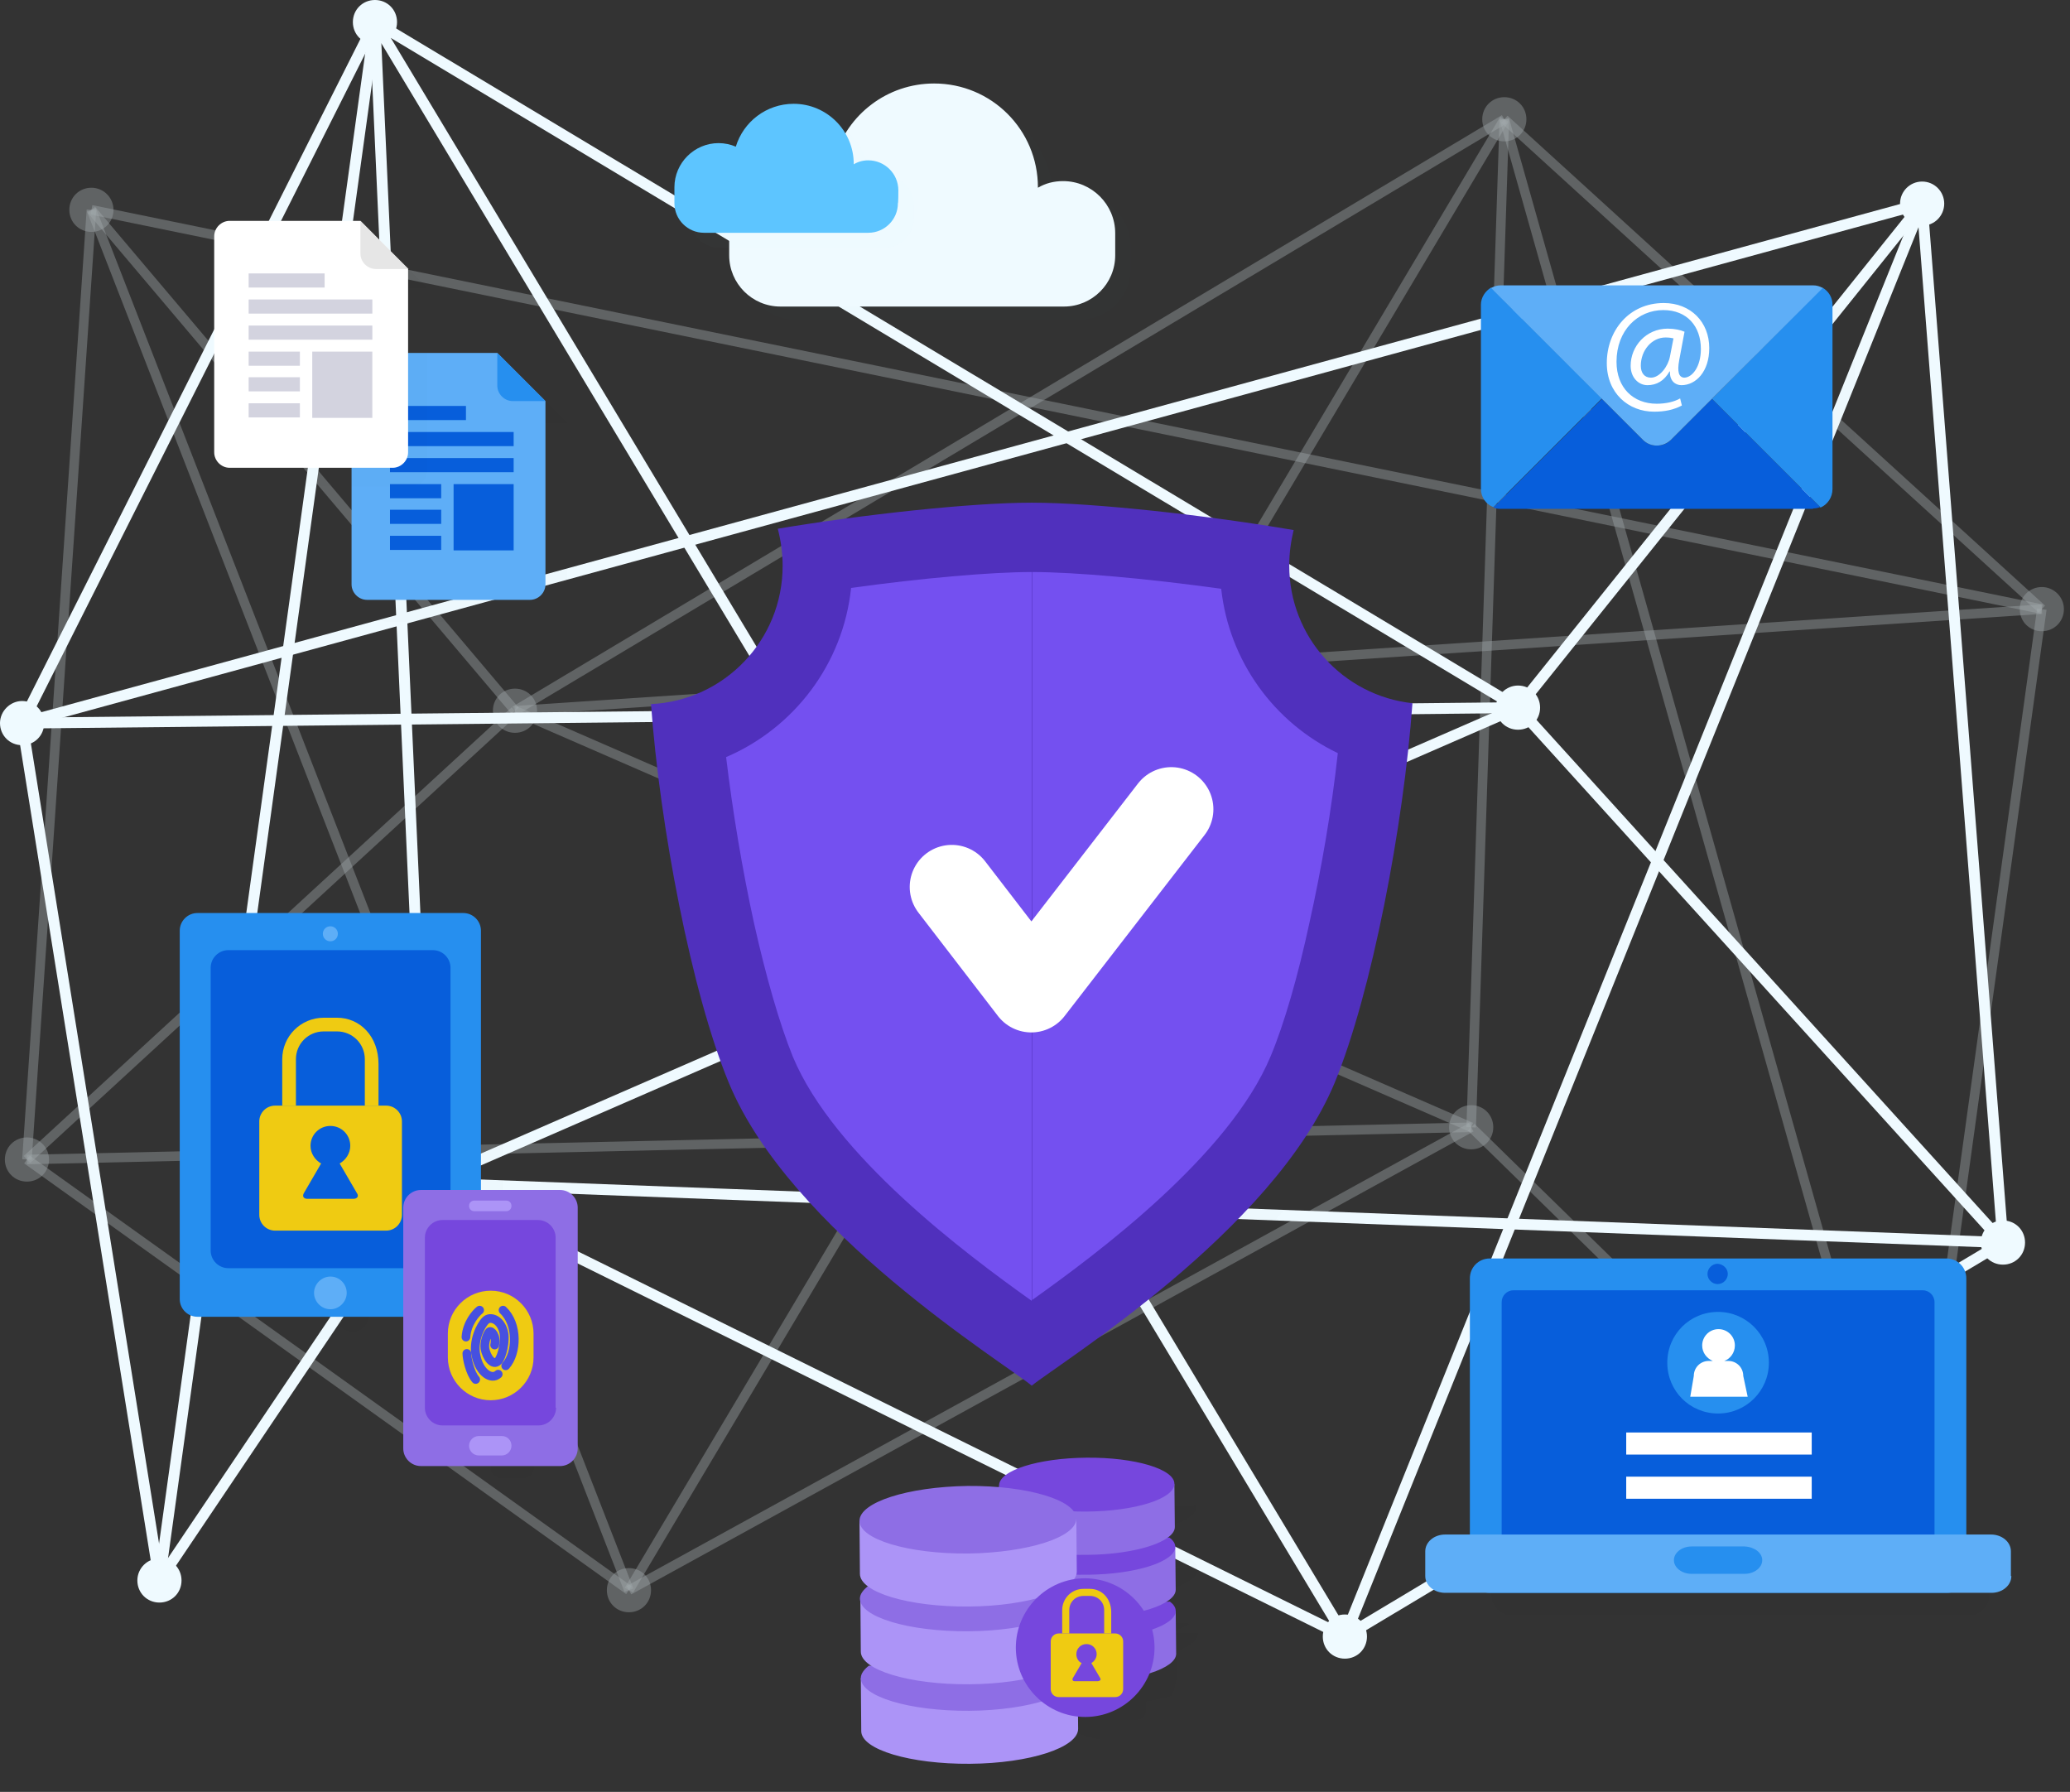 <svg width="238" height="206" viewBox="0 0 238 206" fill="none" xmlns="http://www.w3.org/2000/svg">
<rect x="0" y="0" width="238" height="206" fill="#333333" stroke="none"/>
<g opacity="0.6">
<path opacity="0.4" d="M13.05 24.121C13.05 25.543 11.933 26.66 10.511 26.66C9.089 26.66 7.972 25.543 7.972 24.121C7.972 22.699 9.089 21.582 10.511 21.582C11.933 21.582 13.05 22.75 13.05 24.121Z" fill="#EFFAFF"/>
<path opacity="0.4" d="M5.637 133.301C5.637 134.722 4.52 135.84 3.098 135.84C1.676 135.84 0.559 134.722 0.559 133.301C0.559 131.879 1.676 130.761 3.098 130.761C4.469 130.761 5.637 131.879 5.637 133.301Z" fill="#EFFAFF"/>
<path opacity="0.4" d="M61.749 81.707C61.749 83.129 60.632 84.246 59.21 84.246C57.788 84.246 56.671 83.129 56.671 81.707C56.671 80.285 57.788 79.168 59.21 79.168C60.632 79.168 61.749 80.285 61.749 81.707Z" fill="#EFFAFF"/>
<path opacity="0.4" d="M171.691 129.593C171.691 131.015 170.574 132.132 169.152 132.132C167.73 132.132 166.613 131.015 166.613 129.593C166.613 128.172 167.73 127.054 169.152 127.054C170.574 127.054 171.691 128.172 171.691 129.593Z" fill="#EFFAFF"/>
<path opacity="0.4" d="M237.3 70.028C237.3 71.449 236.183 72.567 234.761 72.567C233.339 72.567 232.222 71.449 232.222 70.028C232.222 68.606 233.339 67.488 234.761 67.488C236.132 67.488 237.3 68.606 237.3 70.028Z" fill="#EFFAFF"/>
<path opacity="0.4" d="M175.5 13.711C175.5 15.133 174.383 16.25 172.961 16.25C171.539 16.25 170.422 15.133 170.422 13.711C170.422 12.289 171.539 11.172 172.961 11.172C174.383 11.172 175.5 12.289 175.5 13.711Z" fill="#EFFAFF"/>
<path opacity="0.4" d="M222.219 179.003C222.219 180.425 221.102 181.542 219.68 181.542C218.258 181.542 217.141 180.425 217.141 179.003C217.141 177.582 218.258 176.464 219.68 176.464C221.051 176.464 222.219 177.582 222.219 179.003Z" fill="#EFFAFF"/>
<path opacity="0.4" d="M74.852 182.812C74.852 184.234 73.735 185.351 72.313 185.351C70.891 185.351 69.774 184.234 69.774 182.812C69.774 181.39 70.891 180.273 72.313 180.273C73.735 180.273 74.852 181.39 74.852 182.812Z" fill="#EFFAFF"/>
<path opacity="0.4" d="M10.512 24.122L59.211 81.708" stroke="#EFFAFF" stroke-width="1.097" stroke-miterlimit="10"/>
<path opacity="0.4" d="M59.213 81.707L3.1 133.301" stroke="#EFFAFF" stroke-width="1.097" stroke-miterlimit="10"/>
<path opacity="0.4" d="M3.1 133.301L72.314 182.812" stroke="#EFFAFF" stroke-width="1.097" stroke-miterlimit="10"/>
<path opacity="0.4" d="M72.313 182.812L169.152 129.593" stroke="#EFFAFF" stroke-width="1.097" stroke-miterlimit="10"/>
<path opacity="0.4" d="M169.152 129.593L219.679 179.003" stroke="#EFFAFF" stroke-width="1.097" stroke-miterlimit="10"/>
<path opacity="0.4" d="M219.68 179.004L234.762 70.028" stroke="#EFFAFF" stroke-width="1.097" stroke-miterlimit="10"/>
<path opacity="0.4" d="M219.68 179.003L172.961 13.711" stroke="#EFFAFF" stroke-width="1.097" stroke-miterlimit="10"/>
<path opacity="0.4" d="M172.961 13.711L234.762 70.027" stroke="#EFFAFF" stroke-width="1.097" stroke-miterlimit="10"/>
<path opacity="0.4" d="M172.961 13.711L169.152 129.593" stroke="#EFFAFF" stroke-width="1.097" stroke-miterlimit="10"/>
<path opacity="0.4" d="M172.96 13.711L59.21 81.707" stroke="#EFFAFF" stroke-width="1.097" stroke-miterlimit="10"/>
<path opacity="0.4" d="M10.514 24.122L3.1 133.301" stroke="#EFFAFF" stroke-width="1.097" stroke-miterlimit="10"/>
<path opacity="0.4" d="M10.512 24.122L234.762 70.028" stroke="#EFFAFF" stroke-width="1.097" stroke-miterlimit="10"/>
<path opacity="0.4" d="M72.313 182.813L10.512 24.122" stroke="#EFFAFF" stroke-width="1.097" stroke-miterlimit="10"/>
<path opacity="0.4" d="M72.313 182.812L172.961 13.711" stroke="#EFFAFF" stroke-width="1.097" stroke-miterlimit="10"/>
<path opacity="0.4" d="M169.152 129.594L59.21 81.707" stroke="#EFFAFF" stroke-width="1.097" stroke-miterlimit="10"/>
<path opacity="0.4" d="M59.21 81.707L234.761 70.028" stroke="#EFFAFF" stroke-width="1.097" stroke-miterlimit="10"/>
<path opacity="0.4" d="M3.1 133.3L169.154 129.593" stroke="#EFFAFF" stroke-width="1.097" stroke-miterlimit="10"/>
</g>
<path d="M221 25.949C222.402 25.949 223.539 24.812 223.539 23.41C223.539 22.008 222.402 20.871 221 20.871C219.597 20.871 218.46 22.008 218.46 23.41C218.46 24.812 219.597 25.949 221 25.949Z" fill="#EFFAFF"/>
<path d="M227.753 142.847C227.753 144.269 228.87 145.386 230.292 145.386C231.714 145.386 232.831 144.269 232.831 142.847C232.831 141.425 231.714 140.308 230.292 140.308C228.87 140.308 227.753 141.425 227.753 142.847Z" fill="#EFFAFF"/>
<path d="M171.996 81.351C171.996 82.773 173.113 83.89 174.535 83.89C175.957 83.89 177.074 82.773 177.074 81.351C177.074 79.929 175.957 78.812 174.535 78.812C173.164 78.812 171.996 79.929 171.996 81.351Z" fill="#EFFAFF"/>
<path d="M44.893 135.992C44.893 138.328 46.772 140.207 49.108 140.207C51.444 140.207 53.323 138.328 53.323 135.992C53.323 133.656 51.444 131.777 49.108 131.777C46.772 131.777 44.893 133.656 44.893 135.992Z" fill="#EFFAFF"/>
<path d="M0 83.129C0 84.551 1.117 85.668 2.539 85.668C3.961 85.668 5.078 84.551 5.078 83.129C5.078 81.707 3.961 80.59 2.539 80.59C1.168 80.59 0 81.758 0 83.129Z" fill="#EFFAFF"/>
<path d="M40.572 2.539C40.572 3.961 41.689 5.078 43.111 5.078C44.533 5.078 45.65 3.961 45.65 2.539C45.65 1.117 44.533 0 43.111 0C41.689 0 40.572 1.117 40.572 2.539Z" fill="#EFFAFF"/>
<path d="M15.793 181.695C15.793 183.117 16.91 184.234 18.332 184.234C19.754 184.234 20.871 183.117 20.871 181.695C20.871 180.273 19.754 179.156 18.332 179.156C16.961 179.156 15.793 180.273 15.793 181.695Z" fill="#EFFAFF"/>
<path d="M152.09 188.144C152.09 189.566 153.207 190.683 154.629 190.683C156.051 190.683 157.168 189.566 157.168 188.144C157.168 186.722 156.051 185.605 154.629 185.605C153.207 185.605 152.09 186.722 152.09 188.144Z" fill="#EFFAFF"/>
<path d="M220.999 23.41L174.535 81.351" stroke="#EFFAFF" stroke-width="1.252" stroke-miterlimit="10"/>
<path d="M174.535 81.351L230.292 142.847" stroke="#EFFAFF" stroke-width="1.252" stroke-miterlimit="10"/>
<path d="M230.293 142.847L154.629 188.144" stroke="#EFFAFF" stroke-width="1.252" stroke-miterlimit="10"/>
<path d="M154.629 188.144L49.105 135.992" stroke="#EFFAFF" stroke-width="1.252" stroke-miterlimit="10"/>
<path d="M49.107 135.992L18.334 181.695" stroke="#EFFAFF" stroke-width="1.252" stroke-miterlimit="10"/>
<path d="M18.333 181.695L2.541 83.129" stroke="#EFFAFF" stroke-width="1.252" stroke-miterlimit="10"/>
<path d="M18.334 181.695L43.115 2.539" stroke="#EFFAFF" stroke-width="1.252" stroke-miterlimit="10"/>
<path d="M43.115 2.539L2.541 83.129" stroke="#EFFAFF" stroke-width="1.252" stroke-miterlimit="10"/>
<path d="M43.111 2.539L49.103 135.992" stroke="#EFFAFF" stroke-width="1.252" stroke-miterlimit="10"/>
<path d="M43.111 2.539L174.533 81.351" stroke="#EFFAFF" stroke-width="1.252" stroke-miterlimit="10"/>
<path d="M220.999 23.41L230.292 142.847" stroke="#EFFAFF" stroke-width="1.252" stroke-miterlimit="10"/>
<path d="M221.001 23.41L2.541 83.128" stroke="#EFFAFF" stroke-width="1.252" stroke-miterlimit="10"/>
<path d="M154.629 188.144L221 23.41" stroke="#EFFAFF" stroke-width="1.252" stroke-miterlimit="10"/>
<path d="M154.627 188.144L43.111 2.539" stroke="#EFFAFF" stroke-width="1.252" stroke-miterlimit="10"/>
<path d="M49.105 135.992L174.535 81.351" stroke="#EFFAFF" stroke-width="1.252" stroke-miterlimit="10"/>
<path d="M174.536 81.351L2.541 83.129" stroke="#EFFAFF" stroke-width="1.252" stroke-miterlimit="10"/>
<path d="M230.292 142.847L49.105 135.992" stroke="#EFFAFF" stroke-width="1.252" stroke-miterlimit="10"/>
<g opacity="0.1">
<path opacity="0.1" d="M130 28.336C130 25.035 127.309 22.344 124.008 22.344C122.942 22.344 121.977 22.598 121.113 23.105V23.055C121.113 16.453 115.781 11.121 109.18 11.121C103.797 11.121 99.227 14.676 97.754 19.601C96.739 19.144 95.57 18.941 94.403 18.941C89.578 18.941 85.617 22.851 85.617 27.726C85.617 28.133 85.617 30.875 85.617 30.875C85.617 34.125 88.258 36.765 91.508 36.765H124.11C127.36 36.765 130 34.125 130 30.875C130 30.824 130 28.59 130 28.336Z" fill="#055E9B"/>
</g>
<path d="M128.222 26.813C128.222 23.512 125.53 20.82 122.23 20.82C121.163 20.82 120.198 21.074 119.335 21.582V21.531C119.335 14.93 114.003 9.598 107.402 9.598C102.019 9.598 97.448 13.152 95.976 18.078C94.96 17.621 93.792 17.418 92.624 17.418C87.8 17.418 83.839 21.328 83.839 26.203C83.839 26.61 83.839 29.352 83.839 29.352C83.839 32.602 86.48 35.242 89.73 35.242H122.331C125.581 35.242 128.222 32.602 128.222 29.352C128.222 29.352 128.222 27.117 128.222 26.813Z" fill="#EFFAFF"/>
<g opacity="0.1">
<path opacity="0.1" d="M105.066 23.613C105.066 21.683 103.491 20.16 101.612 20.16C101.003 20.16 100.445 20.312 99.937 20.617C99.937 20.617 99.937 20.617 99.937 20.566C99.937 16.757 96.839 13.66 93.031 13.66C89.882 13.66 87.241 15.742 86.378 18.585C85.769 18.331 85.109 18.179 84.398 18.179C81.605 18.179 79.32 20.464 79.32 23.257C79.32 23.511 79.32 25.085 79.32 25.085C79.32 26.964 80.843 28.488 82.722 28.488H101.663C103.542 28.488 105.066 26.964 105.066 25.085C105.066 25.085 105.066 23.765 105.066 23.613Z" fill="#5DC5FF"/>
</g>
<path d="M103.288 21.886C103.288 19.956 101.714 18.433 99.835 18.433C99.225 18.433 98.667 18.585 98.159 18.89C98.159 18.89 98.159 18.89 98.159 18.839C98.159 15.031 95.061 11.933 91.253 11.933C88.105 11.933 85.464 14.015 84.601 16.859C83.991 16.605 83.331 16.453 82.62 16.453C79.827 16.453 77.542 18.738 77.542 21.531C77.542 21.785 77.542 23.359 77.542 23.359C77.542 25.238 79.065 26.761 80.944 26.761H99.835C101.714 26.761 103.237 25.238 103.237 23.359C103.288 23.359 103.288 22.038 103.288 21.886Z" fill="#5DC5FF"/>
<g opacity="0.1">
<path opacity="0.1" d="M59.721 43.113H44.689C43.725 43.113 42.912 43.925 42.912 44.89V69.722C42.912 70.687 43.725 71.5 44.689 71.5H63.428C64.392 71.5 65.205 70.687 65.205 69.722V48.648L59.721 43.113Z" fill="black"/>
<path opacity="0.1" d="M59.718 46.871C59.718 47.836 60.531 48.648 61.496 48.648H65.253L59.718 43.113V46.871Z" fill="black"/>
<path opacity="0.1" d="M61.598 58.195H54.692V65.813H61.598V58.195Z" fill="black"/>
<path opacity="0.1" d="M56.113 49.207H47.378V50.832H56.113V49.207Z" fill="black"/>
<path opacity="0.1" d="M61.597 52.203H47.378V53.828H61.597V52.203Z" fill="black"/>
<path opacity="0.1" d="M61.597 55.199H47.378V56.824H61.597V55.199Z" fill="black"/>
<path opacity="0.1" d="M53.269 58.195H47.378V59.82H53.269V58.195Z" fill="black"/>
<path opacity="0.1" d="M53.269 61.14H47.378V62.765H53.269V61.14Z" fill="black"/>
<path opacity="0.1" d="M53.269 64.137H47.378V65.762H53.269V64.137Z" fill="black"/>
</g>
<path d="M57.179 40.574H42.198C41.233 40.574 40.421 41.387 40.421 42.351V67.183C40.421 68.148 41.233 68.961 42.198 68.961H60.937C61.901 68.961 62.714 68.148 62.714 67.183V46.109L57.179 40.574Z" fill="#5EAEF7"/>
<path d="M57.178 44.332C57.178 45.297 57.99 46.109 58.955 46.109H62.713L57.178 40.574V44.332Z" fill="#268FEF"/>
<path d="M59.058 55.656H52.152V63.273H59.058V55.656Z" fill="#075EDB"/>
<path d="M53.573 46.668H44.838V48.293H53.573V46.668Z" fill="#075EDB"/>
<path d="M59.057 49.664H44.838V51.289H59.057V49.664Z" fill="#075EDB"/>
<path d="M59.057 52.66H44.838V54.285H59.057V52.66Z" fill="#075EDB"/>
<path d="M50.729 55.656H44.838V57.281H50.729V55.656Z" fill="#075EDB"/>
<path d="M50.729 58.602H44.838V60.227H50.729V58.602Z" fill="#075EDB"/>
<path d="M50.729 61.597H44.838V63.222H50.729V61.597Z" fill="#075EDB"/>
<g opacity="0.1">
<path opacity="0.1" d="M43.57 27.523H28.59C27.625 27.523 26.812 28.336 26.812 29.3V54.133C26.812 55.097 27.625 55.91 28.59 55.91H47.328C48.293 55.91 49.105 55.097 49.105 54.133V33.058L43.57 27.523Z" fill="black"/>
<path opacity="0.1" d="M43.573 31.281C43.573 32.246 44.385 33.058 45.35 33.058H49.108L43.573 27.523V31.281Z" fill="black"/>
<path opacity="0.1" d="M36.767 33.973C34.532 33.312 33.872 33.516 33.872 33.516V35.496V36.359V40.32C33.517 40.168 33.11 40.117 32.653 40.117C31.333 40.117 30.317 40.777 30.317 41.539C30.317 42.301 31.384 42.961 32.653 42.961C33.974 42.961 34.989 42.301 34.989 41.539C34.989 41.387 34.938 41.234 34.837 41.082V36.207C35.497 36.156 36.462 36.258 37.325 36.918C38.95 38.137 40.321 36.918 40.321 36.918C38.442 36.816 38.544 34.48 36.767 33.973Z" fill="black"/>
<path opacity="0.1" d="M43.772 42.402L37.12 39V45.804C36.764 45.652 36.358 45.601 35.901 45.601C34.581 45.601 33.565 46.261 33.565 47.023C33.565 47.785 34.631 48.445 35.901 48.445C37.221 48.445 38.237 47.785 38.237 47.023C38.237 46.871 38.186 46.718 38.084 46.566V42.91L42.807 45.347V48.851C42.452 48.699 42.045 48.648 41.588 48.648C40.268 48.648 39.252 49.308 39.252 50.07C39.252 50.883 40.319 51.492 41.588 51.492C42.909 51.492 43.924 50.832 43.924 50.07C43.924 49.918 43.873 49.765 43.772 49.613V42.402Z" fill="black"/>
</g>
<path d="M41.437 25.391H26.405C25.44 25.391 24.628 26.203 24.628 27.168V52C24.628 52.965 25.44 53.778 26.405 53.778H45.144C46.108 53.778 46.921 52.965 46.921 52V30.926L41.437 25.391Z" fill="white"/>
<path d="M42.808 40.422H35.902V48.039H42.808V40.422Z" fill="#D3D3DF"/>
<path d="M37.325 31.434H28.591V33.059H37.325V31.434Z" fill="#D3D3DF"/>
<path d="M42.809 34.429H28.591V36.054H42.809V34.429Z" fill="#D3D3DF"/>
<path d="M42.809 37.426H28.591V39.051H42.809V37.426Z" fill="#D3D3DF"/>
<path d="M34.481 40.422H28.591V42.047H34.481V40.422Z" fill="#D3D3DF"/>
<path d="M34.481 43.367H28.591V44.992H34.481V43.367Z" fill="#D3D3DF"/>
<path d="M34.481 46.363H28.591V47.988H34.481V46.363Z" fill="#D3D3DF"/>
<path d="M41.44 29.149C41.44 30.114 42.252 30.926 43.217 30.926H46.975L41.44 25.391V29.149Z" fill="#E6E6E6"/>
<g opacity="0.1">
<path opacity="0.1" d="M150.464 67.285C150.464 65.863 150.667 64.492 150.971 63.222C141.171 61.546 128.069 60.074 120.858 60.074C113.85 60.074 101.358 61.445 91.659 63.07C92.015 64.441 92.218 65.863 92.218 67.335C92.218 75.867 85.515 82.824 77.085 83.23C78.101 97.296 81.757 116.441 86.022 126.749C93.081 143.863 117.608 158.894 120.858 161.585C124.108 158.945 148.585 143.863 155.694 126.749C159.96 116.39 163.616 97.195 164.632 83.128C156.71 82.214 150.464 75.46 150.464 67.285Z" fill="black"/>
<path opacity="0.1" d="M120.91 67.996C116.187 67.996 108.164 68.707 100.14 69.824C99.226 78.558 93.589 85.921 85.769 89.273C86.531 95.621 87.648 102.273 88.968 108.316C90.339 114.46 91.914 119.945 93.437 123.703C98.16 135.078 113.343 146.402 120.91 151.785V108.316V67.996Z" fill="black"/>
<path opacity="0.1" d="M142.695 69.977C134.367 68.809 125.835 68.047 120.96 68.047V108.316V151.785C128.527 146.402 143.66 135.129 148.382 123.754C149.956 119.996 151.531 114.512 152.851 108.367C154.222 102.223 155.39 95.418 156.101 88.918C148.788 85.363 143.609 78.254 142.695 69.977Z" fill="black"/>
</g>
<path d="M148.23 65C148.23 63.578 148.433 62.207 148.738 60.937C138.937 59.261 125.835 57.789 118.624 57.789C111.617 57.789 99.124 59.16 89.425 60.785C89.781 62.156 89.984 63.578 89.984 65.05C89.984 73.582 83.281 80.539 74.851 80.945C75.867 95.011 79.523 114.156 83.789 124.464C90.847 141.578 115.374 156.609 118.624 159.3C121.874 156.66 146.351 141.578 153.46 124.464C157.726 114.105 161.382 94.91 162.398 80.843C154.425 79.98 148.23 73.226 148.23 65Z" fill="#5030BD"/>
<path d="M118.625 65.762C113.903 65.762 105.879 66.473 97.856 67.59C96.942 76.324 91.305 83.688 83.485 87.039C84.247 93.387 85.364 100.039 86.684 106.082C88.055 112.227 89.629 117.711 91.153 121.469C95.876 132.844 111.059 144.168 118.625 149.551V106.082V65.762Z" fill="#7450F0"/>
<path d="M140.409 67.692C132.081 66.524 123.55 65.762 118.675 65.762V106.031V149.449C126.241 144.066 141.374 132.793 146.097 121.418C147.671 117.66 149.245 112.176 150.566 106.031C151.937 99.887 153.105 93.082 153.816 86.582C146.503 83.078 141.323 76.02 140.409 67.692Z" fill="#7450F0"/>
<g opacity="0.1">
<path opacity="0.1" d="M57.889 151.886C57.889 153.004 56.975 153.918 55.858 153.918H25.237C24.12 153.918 23.206 153.004 23.206 151.886V109.535C23.206 108.418 24.12 107.504 25.237 107.504H55.807C56.924 107.504 57.838 108.418 57.838 109.535V151.886H57.889Z" fill="black"/>
<path opacity="0.1" d="M54.334 146.3C54.334 147.417 53.42 148.331 52.303 148.331H28.791C27.674 148.331 26.76 147.417 26.76 146.3V113.8C26.76 112.683 27.674 111.769 28.791 111.769H52.303C53.42 111.769 54.334 112.683 54.334 113.8V146.3Z" fill="black"/>
<path opacity="0.1" d="M41.385 109.891C41.385 110.348 41.029 110.754 40.522 110.754C40.065 110.754 39.658 110.398 39.658 109.891C39.658 109.433 40.014 109.027 40.522 109.027C40.978 109.027 41.385 109.383 41.385 109.891Z" fill="black"/>
<path opacity="0.1" d="M42.404 151.175C42.404 152.191 41.541 153.054 40.525 153.054C39.51 153.054 38.647 152.191 38.647 151.175C38.647 150.16 39.51 149.296 40.525 149.296C41.592 149.296 42.404 150.16 42.404 151.175Z" fill="black"/>
<path opacity="0.1" d="M46.92 129.644H34.174C33.158 129.644 32.346 130.457 32.346 131.472V132.031V142.187C32.346 143.203 33.158 144.015 34.174 144.015H46.92C47.935 144.015 48.748 143.203 48.748 142.187V132.031V131.472C48.748 130.457 47.935 129.644 46.92 129.644Z" fill="black"/>
<path opacity="0.1" d="M46.057 129.644H44.483V124.312C44.483 122.535 43.061 121.113 41.284 121.113H39.76C37.983 121.113 36.561 122.535 36.561 124.312V129.644H34.987V124.312C34.987 121.671 37.12 119.539 39.76 119.539H41.284C43.924 119.539 46.057 121.671 46.057 124.871V129.644Z" fill="black"/>
<path opacity="0.1" d="M43.568 139.699L41.588 136.296C42.299 135.89 42.806 135.128 42.806 134.265C42.806 132.995 41.791 131.98 40.521 131.98C39.252 131.98 38.236 132.995 38.236 134.265C38.236 135.128 38.744 135.89 39.455 136.296L37.474 139.699C37.271 140.054 37.424 140.359 37.881 140.359H43.162C43.619 140.359 43.822 140.054 43.568 139.699Z" fill="black"/>
</g>
<path d="M55.349 149.347C55.349 150.464 54.435 151.378 53.318 151.378H22.697C21.58 151.378 20.666 150.464 20.666 149.347V106.996C20.666 105.878 21.58 104.964 22.697 104.964H53.267C54.384 104.964 55.298 105.878 55.298 106.996V149.347H55.349Z" fill="#268FEF"/>
<path d="M51.797 143.761C51.797 144.879 50.883 145.793 49.766 145.793H26.254C25.137 145.793 24.223 144.879 24.223 143.761V111.261C24.223 110.144 25.137 109.23 26.254 109.23H49.766C50.883 109.23 51.797 110.144 51.797 111.261V143.761Z" fill="#075EDB"/>
<path d="M38.846 107.351C38.846 107.808 38.49 108.214 37.982 108.214C37.525 108.214 37.119 107.859 37.119 107.351C37.119 106.894 37.475 106.488 37.982 106.488C38.439 106.488 38.846 106.843 38.846 107.351Z" fill="#5EAEF7"/>
<path d="M39.864 148.636C39.864 149.652 39.001 150.515 37.985 150.515C36.969 150.515 36.106 149.652 36.106 148.636C36.106 147.62 36.969 146.757 37.985 146.757C39.051 146.757 39.864 147.62 39.864 148.636Z" fill="#5EAEF7"/>
<path d="M44.385 127.105H31.639C30.623 127.105 29.811 127.917 29.811 128.933V129.492V139.648C29.811 140.664 30.623 141.476 31.639 141.476H44.385C45.4 141.476 46.213 140.664 46.213 139.648V129.492V128.933C46.213 127.917 45.4 127.105 44.385 127.105Z" fill="#EFCB12"/>
<path d="M43.52 127.105H41.946V121.773C41.946 119.996 40.524 118.574 38.747 118.574H37.224C35.446 118.574 34.024 119.996 34.024 121.773V127.105H32.45V121.773C32.45 119.133 34.583 117 37.224 117H38.747C41.388 117 43.52 119.133 43.52 122.332V127.105Z" fill="#EFCB12"/>
<path d="M41.034 137.16L39.053 133.757C39.764 133.351 40.272 132.589 40.272 131.726C40.272 130.457 39.256 129.441 37.987 129.441C36.717 129.441 35.702 130.457 35.702 131.726C35.702 132.589 36.209 133.351 36.92 133.757L34.94 137.16C34.737 137.515 34.889 137.82 35.346 137.82H40.627C41.084 137.82 41.288 137.515 41.034 137.16Z" fill="#075EDB"/>
<g opacity="0.1">
<path opacity="0.1" d="M213.231 58.753V37.577C213.231 36.714 212.774 36.003 212.063 35.597L199.368 48.393L211.86 60.886C212.672 60.53 213.231 59.718 213.231 58.753Z" fill="black"/>
<path opacity="0.1" d="M173.976 35.597C173.316 36.003 172.808 36.714 172.808 37.577V58.753C172.808 59.718 173.418 60.53 174.23 60.835L186.722 48.343L173.976 35.597Z" fill="black"/>
<path opacity="0.1" d="M210.996 60.988C211.301 60.988 211.555 60.937 211.808 60.836L199.367 48.394L194.644 53.117C193.781 53.98 192.309 53.98 191.445 53.117L186.723 48.394L174.23 60.886C174.484 60.988 174.789 61.039 175.043 61.039H210.996V60.988Z" fill="black"/>
<path opacity="0.1" d="M194.644 53.117L212.112 35.648C211.757 35.445 211.401 35.343 210.995 35.343H175.093C174.687 35.343 174.331 35.445 173.976 35.648L191.445 53.117C192.308 53.98 193.73 53.98 194.644 53.117Z" fill="black"/>
<path opacity="0.1" d="M195.914 49.156C194.949 49.664 193.934 49.867 192.715 49.867C189.77 49.867 187.281 47.734 187.281 44.281C187.281 40.574 189.82 37.375 193.832 37.375C196.93 37.375 199.062 39.558 199.062 42.554C199.062 45.246 197.539 46.82 195.863 46.82C195.152 46.82 194.492 46.312 194.543 45.246H194.492C193.883 46.312 193.02 46.82 191.953 46.82C190.937 46.82 190.023 45.957 190.023 44.586C190.023 42.351 191.801 40.32 194.289 40.32C195.051 40.32 195.762 40.472 196.219 40.675L195.609 43.925C195.355 45.297 195.559 45.906 196.168 45.957C197.082 45.957 198.098 44.738 198.098 42.656C198.098 40.066 196.523 38.187 193.781 38.187C190.836 38.187 188.398 40.523 188.398 44.129C188.398 47.125 190.328 48.953 193.02 48.953C194.035 48.953 195 48.75 195.711 48.343L195.914 49.156ZM194.949 41.437C194.746 41.386 194.441 41.336 194.035 41.336C192.461 41.336 191.191 42.808 191.191 44.586C191.191 45.398 191.598 45.957 192.359 45.957C193.375 45.957 194.34 44.636 194.543 43.519L194.949 41.437Z" fill="black"/>
</g>
<path d="M210.692 56.215V35.039C210.692 34.176 210.235 33.465 209.524 33.059L196.828 45.855L209.321 58.348C210.133 57.992 210.692 57.18 210.692 56.215Z" fill="#268FEF"/>
<path d="M171.438 33.059C170.778 33.465 170.27 34.176 170.27 35.039V56.215C170.27 57.18 170.879 57.992 171.692 58.297L184.184 45.805L171.438 33.059Z" fill="#268FEF"/>
<path d="M208.457 58.449C208.762 58.449 209.016 58.398 209.27 58.297L196.828 45.855L192.106 50.578C191.242 51.441 189.77 51.441 188.906 50.578L184.184 45.855L171.692 58.348C171.946 58.449 172.25 58.5 172.504 58.5H208.457V58.449Z" fill="#075EDB"/>
<path d="M192.105 50.578L209.574 33.109C209.218 32.906 208.863 32.804 208.457 32.804H172.554C172.148 32.804 171.793 32.906 171.437 33.109L188.906 50.578C189.769 51.441 191.191 51.441 192.105 50.578Z" fill="#5EAEF7"/>
<path d="M193.376 46.617C192.411 47.125 191.395 47.328 190.176 47.328C187.231 47.328 184.743 45.195 184.743 41.742C184.743 38.035 187.282 34.836 191.294 34.836C194.391 34.836 196.524 37.02 196.524 40.016C196.524 42.707 195.001 44.281 193.325 44.281C192.614 44.281 191.954 43.773 192.005 42.707H191.954C191.344 43.773 190.481 44.281 189.415 44.281C188.399 44.281 187.485 43.418 187.485 42.047C187.485 39.812 189.262 37.781 191.751 37.781C192.512 37.781 193.223 37.934 193.68 38.137L193.071 41.387C192.817 42.758 193.02 43.367 193.63 43.418C194.544 43.418 195.559 42.199 195.559 40.117C195.559 37.527 193.985 35.648 191.243 35.648C188.298 35.648 185.86 37.984 185.86 41.59C185.86 44.586 187.79 46.414 190.481 46.414C191.497 46.414 192.462 46.211 193.173 45.805L193.376 46.617ZM192.411 38.898C192.208 38.848 191.903 38.797 191.497 38.797C189.923 38.797 188.653 40.27 188.653 42.047C188.653 42.859 189.059 43.418 189.821 43.418C190.837 43.418 191.801 42.098 192.005 40.98L192.411 38.898Z" fill="white"/>
<g opacity="0.1">
<path opacity="0.1" d="M68.961 169.05C68.961 170.167 68.047 171.081 66.93 171.081H50.934C49.816 171.081 48.902 170.167 48.902 169.05V141.375C48.902 140.257 49.816 139.343 50.934 139.343H66.93C68.047 139.343 68.961 140.257 68.961 141.375V169.05Z" fill="black"/>
<path opacity="0.1" d="M61.343 168.746C61.343 169.355 60.836 169.863 60.226 169.863H57.586C56.976 169.863 56.468 169.355 56.468 168.746C56.468 168.136 56.976 167.629 57.586 167.629H60.226C60.886 167.629 61.343 168.136 61.343 168.746Z" fill="black"/>
<path opacity="0.1" d="M61.343 141.172C61.343 141.527 61.09 141.781 60.734 141.781H57.078C56.722 141.781 56.468 141.527 56.468 141.172C56.468 140.816 56.722 140.562 57.078 140.562H60.734C61.09 140.562 61.343 140.816 61.343 141.172Z" fill="black"/>
<path opacity="0.1" d="M66.474 164.379C66.474 165.496 65.56 166.41 64.443 166.41H53.424C52.306 166.41 51.392 165.496 51.392 164.379V144.828C51.392 143.711 52.306 142.797 53.424 142.797H64.392C65.51 142.797 66.424 143.711 66.424 144.828V164.379H66.474Z" fill="black"/>
<path opacity="0.1" d="M63.884 158.589C63.884 161.332 61.65 163.515 58.959 163.515C56.216 163.515 54.033 161.281 54.033 158.589V155.847C54.033 153.105 56.267 150.921 58.959 150.921C61.701 150.921 63.884 153.156 63.884 155.847V158.589Z" fill="black"/>
<path opacity="0.1" d="M59.819 160.519C59.058 161.23 57.687 160.367 57.28 158.437C56.874 156.761 57.788 154.882 58.398 154.324C58.855 153.867 60.023 154.121 60.429 155.593C60.733 156.66 60.226 158.589 59.819 158.996C59.21 159.656 58.448 158.488 58.296 157.574C58.194 156.863 58.55 155.898 58.804 155.644C59.007 155.441 59.667 156.101 59.413 157.167" stroke="black" stroke-miterlimit="10" stroke-linecap="round"/>
<path opacity="0.1" d="M57.686 153.156C57.229 153.511 56.214 154.679 56.112 156.254" stroke="black" stroke-miterlimit="10" stroke-linecap="round"/>
<path opacity="0.1" d="M60.683 159.554C62.003 158.082 62.105 154.781 60.378 153.156" stroke="black" stroke-miterlimit="10" stroke-linecap="round"/>
<path opacity="0.1" d="M56.214 158.132C56.214 158.691 56.57 160.367 57.23 161.128" stroke="black" stroke-miterlimit="10" stroke-linecap="round"/>
</g>
<path d="M66.423 166.511C66.423 167.628 65.509 168.542 64.392 168.542H48.396C47.279 168.542 46.365 167.628 46.365 166.511V138.835C46.365 137.718 47.279 136.804 48.396 136.804H64.392C65.509 136.804 66.423 137.718 66.423 138.835V166.511Z" fill="#8E6EE5"/>
<path d="M58.806 166.206C58.806 166.816 58.298 167.324 57.689 167.324H55.048C54.439 167.324 53.931 166.816 53.931 166.206C53.931 165.597 54.439 165.089 55.048 165.089H57.689C58.349 165.089 58.806 165.597 58.806 166.206Z" fill="#AC94F7"/>
<path d="M58.806 138.633C58.806 138.988 58.552 139.242 58.197 139.242H54.54C54.185 139.242 53.931 138.988 53.931 138.633C53.931 138.277 54.185 138.023 54.54 138.023H58.197C58.552 138.023 58.806 138.277 58.806 138.633Z" fill="#AC94F7"/>
<path d="M63.934 161.839C63.934 162.957 63.02 163.871 61.903 163.871H50.884C49.767 163.871 48.852 162.957 48.852 161.839V142.289C48.852 141.172 49.767 140.257 50.884 140.257H61.852C62.97 140.257 63.884 141.172 63.884 142.289V161.839H63.934Z" fill="#7647DD"/>
<path d="M61.344 156.05C61.344 158.792 59.109 160.976 56.418 160.976C53.676 160.976 51.492 158.742 51.492 156.05V153.308C51.492 150.566 53.727 148.382 56.418 148.382C59.16 148.382 61.344 150.617 61.344 153.308V156.05Z" fill="#EFCB12"/>
<path d="M57.28 157.98C56.519 158.691 55.148 157.828 54.741 155.898C54.335 154.222 55.249 152.343 55.858 151.785C56.316 151.328 57.483 151.582 57.89 153.054C58.194 154.121 57.687 156.05 57.28 156.457C56.671 157.117 55.909 155.949 55.757 155.035C55.655 154.324 56.011 153.359 56.265 153.105C56.468 152.902 57.128 153.562 56.874 154.628" stroke="#4650E0" stroke-miterlimit="10" stroke-linecap="round"/>
<path d="M55.147 150.617C54.69 150.972 53.675 152.14 53.573 153.714" stroke="#4650E0" stroke-miterlimit="10" stroke-linecap="round"/>
<path d="M58.144 157.015C59.464 155.543 59.565 152.242 57.839 150.617" stroke="#4650E0" stroke-miterlimit="10" stroke-linecap="round"/>
<path d="M53.676 155.593C53.676 156.152 54.032 157.828 54.692 158.589" stroke="#4650E0" stroke-miterlimit="10" stroke-linecap="round"/>
<g opacity="0.1">
<path opacity="0.1" d="M228.668 183.371C228.668 184.64 227.652 185.656 226.383 185.656H173.824C172.555 185.656 171.539 184.64 171.539 183.371V149.5C171.539 148.23 172.555 147.215 173.824 147.215H226.332C227.602 147.215 228.617 148.23 228.617 149.5V183.371H228.668Z" fill="black"/>
<path opacity="0.1" d="M176.566 181.949C175.805 181.949 175.195 181.339 175.195 180.577V152.242C175.195 151.48 175.805 150.87 176.566 150.87H223.59C224.351 150.87 224.961 151.48 224.961 152.242V180.577C224.961 181.339 224.351 181.949 223.59 181.949H176.566Z" fill="black"/>
<path opacity="0.1" d="M233.797 183.726C233.797 184.793 232.781 185.656 231.512 185.656H168.695C167.426 185.656 166.41 184.793 166.41 183.726V180.882C166.41 179.816 167.426 178.953 168.695 178.953H231.461C232.73 178.953 233.746 179.816 233.746 180.882V183.726H233.797Z" fill="black"/>
<path opacity="0.1" d="M205.156 181.898C205.156 182.761 204.242 183.472 203.124 183.472H197.031C195.914 183.472 195 182.761 195 181.898C195 181.035 195.914 180.324 197.031 180.324H203.124C204.242 180.375 205.156 181.035 205.156 181.898Z" fill="black"/>
<path opacity="0.1" d="M201.195 148.992C201.195 149.601 200.687 150.16 200.027 150.16C199.418 150.16 198.859 149.652 198.859 148.992C198.859 148.382 199.367 147.824 200.027 147.824C200.687 147.875 201.195 148.382 201.195 148.992Z" fill="black"/>
<path opacity="0.1" d="M205.918 159.199C205.918 162.449 203.277 165.038 200.078 165.038C196.828 165.038 194.238 162.449 194.238 159.199C194.238 155.949 196.828 153.359 200.078 153.359C203.277 153.359 205.918 155.949 205.918 159.199Z" fill="black"/>
<path opacity="0.1" d="M202.973 160.722C202.973 159.757 202.211 158.996 201.246 158.996H200.789C201.5 158.742 202.008 158.031 202.008 157.218C202.008 156.152 201.145 155.339 200.129 155.339C199.062 155.339 198.25 156.203 198.25 157.218C198.25 158.031 198.758 158.691 199.469 158.996H199.012C198.047 158.996 197.285 159.757 197.285 160.722L196.879 163.109H203.48L202.973 160.722Z" fill="black"/>
<path opacity="0.1" d="M213.84 171.691C213.84 173.418 212.469 174.789 210.742 174.789H189.617C187.891 174.789 186.52 173.418 186.52 171.691C186.52 169.965 187.891 168.594 189.617 168.594H210.742C212.469 168.594 213.84 169.965 213.84 171.691Z" fill="black"/>
<path opacity="0.1" d="M192.258 170.625L191.852 170.066L190.481 171.031V169.355H189.77V171.031L188.399 170.066L187.992 170.625L189.516 171.691L187.992 172.757L188.399 173.316L189.77 172.351V174.027H190.481V172.351L191.852 173.316L192.258 172.757L190.735 171.691L192.258 170.625Z" fill="black"/>
<path opacity="0.1" d="M197.234 170.625L196.828 170.066L195.457 171.031V169.355H194.797V171.031L193.426 170.066L193.019 170.625L194.543 171.691L193.019 172.757L193.426 173.316L194.797 172.351V174.027H195.457V172.351L196.828 173.316L197.234 172.757L195.711 171.691L197.234 170.625Z" fill="black"/>
<path opacity="0.1" d="M202.211 170.625L201.804 170.066L200.484 171.031V169.355H199.773V171.031L198.402 170.066L197.996 170.625L199.519 171.691L197.996 172.757L198.402 173.316L199.773 172.351V174.027H200.484V172.351L201.804 173.316L202.211 172.757L200.738 171.691L202.211 170.625Z" fill="black"/>
<path opacity="0.1" d="M207.238 170.625L206.832 170.066L205.461 171.031V169.355H204.75V171.031L203.379 170.066L202.972 170.625L204.496 171.691L202.972 172.757L203.379 173.316L204.75 172.351V174.027H205.461V172.351L206.832 173.316L207.238 172.757L205.715 171.691L207.238 170.625Z" fill="black"/>
<path opacity="0.1" d="M212.215 170.625L211.808 170.066L210.437 171.031V169.355H209.726V171.031L208.406 170.066L208 170.625L209.523 171.691L208 172.757L208.406 173.316L209.726 172.351V174.027H210.437V172.351L211.808 173.316L212.215 172.757L210.691 171.691L212.215 170.625Z" fill="black"/>
</g>
<path d="M226.129 180.832C226.129 182.101 225.114 183.117 223.844 183.117H171.286C170.016 183.117 169 182.101 169 180.832V146.961C169 145.691 170.016 144.676 171.286 144.676H223.793C225.063 144.676 226.078 145.691 226.078 146.961V180.832H226.129Z" fill="#268FEF"/>
<path d="M174.027 179.41C173.266 179.41 172.656 178.8 172.656 178.039V149.703C172.656 148.941 173.266 148.332 174.027 148.332H221.051C221.812 148.332 222.422 148.941 222.422 149.703V178.039C222.422 178.8 221.812 179.41 221.051 179.41H174.027Z" fill="#075EDB"/>
<path d="M231.257 181.187C231.257 182.253 230.241 183.117 228.972 183.117H166.156C164.886 183.117 163.87 182.253 163.87 181.187V178.343C163.87 177.277 164.886 176.413 166.156 176.413H228.921C230.19 176.413 231.206 177.277 231.206 178.343V181.187H231.257Z" fill="#5EAEF7"/>
<path d="M202.615 179.359C202.615 180.222 201.701 180.933 200.584 180.933H194.49C193.373 180.933 192.459 180.222 192.459 179.359C192.459 178.496 193.373 177.785 194.49 177.785H200.584C201.701 177.836 202.615 178.496 202.615 179.359Z" fill="#268FEF"/>
<path d="M198.655 146.453C198.655 147.063 198.147 147.621 197.487 147.621C196.878 147.621 196.319 147.113 196.319 146.453C196.319 145.844 196.827 145.285 197.487 145.285C198.147 145.336 198.655 145.844 198.655 146.453Z" fill="#075EDB"/>
<path d="M203.379 156.66C203.379 159.91 200.738 162.5 197.539 162.5C194.289 162.5 191.699 159.91 191.699 156.66C191.699 153.41 194.289 150.82 197.539 150.82C200.738 150.82 203.379 153.41 203.379 156.66Z" fill="#268FEF"/>
<path d="M200.433 158.183C200.433 157.218 199.671 156.457 198.707 156.457H198.25C198.96 156.203 199.468 155.492 199.468 154.679C199.468 153.613 198.605 152.8 197.589 152.8C196.523 152.8 195.71 153.664 195.71 154.679C195.71 155.492 196.218 156.152 196.929 156.457H196.472C195.507 156.457 194.746 157.218 194.746 158.183L194.339 160.57H200.941L200.433 158.183Z" fill="white"/>
<g opacity="0.1">
<path opacity="0.1" d="M117.558 187.941L117.609 192.867C117.609 194.593 122.128 195.964 127.714 195.863C133.3 195.812 137.769 194.339 137.769 192.663L137.718 187.738" fill="black"/>
<path opacity="0.1" d="M118.269 186.773C117.812 187.128 117.558 187.534 117.558 187.941C117.558 189.667 122.078 191.038 127.664 190.937C133.249 190.886 137.718 189.413 137.718 187.738C137.718 187.331 137.464 186.976 137.058 186.671" fill="black"/>
<path opacity="0.1" d="M117.508 180.578L117.559 185.503C117.559 187.23 122.078 188.601 127.664 188.499C133.25 188.449 137.719 186.976 137.719 185.3L137.668 180.374" fill="black"/>
<path opacity="0.1" d="M118.219 179.409C117.762 179.765 117.508 180.171 117.508 180.577C117.508 182.304 122.028 183.675 127.614 183.573C133.199 183.523 137.668 182.05 137.668 180.374C137.668 179.968 137.414 179.613 137.008 179.308" fill="black"/>
<path opacity="0.1" d="M117.406 173.366L117.457 178.292C117.457 180.019 121.976 181.39 127.562 181.288C133.148 181.238 137.617 179.765 137.617 178.089L137.566 173.163" fill="black"/>
<path opacity="0.1" d="M137.566 173.113C137.566 174.839 133.097 176.261 127.511 176.312C121.926 176.363 117.406 175.042 117.406 173.316C117.406 171.589 121.875 170.167 127.461 170.116C133.047 170.066 137.566 171.437 137.566 173.113Z" fill="black"/>
<path opacity="0.1" d="M101.512 195.456L101.563 201.55C101.563 203.683 107.199 205.359 114.055 205.308C120.961 205.257 126.496 203.429 126.496 201.296L126.445 195.202" fill="black"/>
<path opacity="0.1" d="M102.426 194.034C101.867 194.491 101.512 194.948 101.512 195.456C101.512 197.589 107.149 199.265 114.004 199.214C120.91 199.163 126.445 197.335 126.445 195.202C126.445 194.745 126.141 194.288 125.633 193.831" fill="black"/>
<path opacity="0.1" d="M101.461 186.316L101.512 192.41C101.512 194.542 107.149 196.218 114.004 196.167C120.91 196.117 126.445 194.288 126.445 192.156L126.395 186.062" fill="black"/>
<path opacity="0.1" d="M102.324 184.894C101.766 185.351 101.41 185.808 101.41 186.316C101.41 188.449 107.047 190.124 113.903 190.074C120.809 190.023 126.344 188.195 126.344 186.062C126.344 185.605 126.039 185.148 125.531 184.691" fill="black"/>
<path opacity="0.1" d="M101.359 177.378L101.41 183.472C101.41 185.605 107.046 187.281 113.902 187.23C120.808 187.179 126.343 185.351 126.343 183.218L126.292 177.124" fill="black"/>
<path opacity="0.1" d="M126.292 177.124C126.292 179.257 120.757 181.034 113.851 181.136C106.945 181.187 101.359 179.511 101.359 177.378C101.359 175.245 106.894 173.468 113.8 173.366C120.656 173.316 126.292 174.991 126.292 177.124Z" fill="black"/>
<path opacity="0.1" d="M135.28 191.952C135.28 196.319 131.726 199.925 127.308 199.925C122.941 199.925 119.335 196.37 119.335 191.952C119.335 187.585 122.89 183.98 127.308 183.98C131.726 184.03 135.28 187.585 135.28 191.952Z" fill="black"/>
<path opacity="0.1" d="M130.762 190.327H124.262C123.754 190.327 123.348 190.734 123.348 191.241V191.546V196.726C123.348 197.234 123.754 197.64 124.262 197.64H130.762C131.27 197.64 131.676 197.234 131.676 196.726V191.546V191.241C131.676 190.734 131.27 190.327 130.762 190.327Z" fill="black"/>
<path opacity="0.1" d="M130.304 190.327H129.492V187.636C129.492 186.722 128.781 186.011 127.867 186.011H127.105C126.191 186.011 125.48 186.722 125.48 187.636V190.327H124.668V187.636C124.668 186.316 125.734 185.198 127.105 185.198H127.867C129.187 185.198 130.304 186.265 130.304 187.89V190.327Z" fill="black"/>
<path opacity="0.1" d="M129.035 195.456L128.019 193.73C128.375 193.526 128.629 193.12 128.629 192.714C128.629 192.054 128.121 191.546 127.461 191.546C126.801 191.546 126.293 192.054 126.293 192.714C126.293 193.171 126.547 193.577 126.902 193.73L125.887 195.456C125.785 195.659 125.887 195.812 126.09 195.812H128.781C129.086 195.761 129.137 195.609 129.035 195.456Z" fill="black"/>
</g>
<path d="M115.019 185.402L115.07 190.327C115.07 192.054 119.59 193.425 125.176 193.323C130.761 193.273 135.23 191.8 135.23 190.124L135.179 185.198" fill="#8E6EE5"/>
<path d="M115.73 184.234C115.273 184.589 115.019 184.996 115.019 185.402C115.019 187.128 119.539 188.5 125.125 188.398C130.711 188.347 135.179 186.875 135.179 185.199C135.179 184.792 134.925 184.437 134.519 184.132" fill="#7647DD"/>
<path d="M114.968 178.038L115.019 182.964C115.019 184.691 119.539 186.062 125.124 185.96C130.71 185.91 135.179 184.437 135.179 182.761L135.128 177.835" fill="#8E6EE5"/>
<path d="M115.679 176.87C115.222 177.226 114.968 177.632 114.968 178.038C114.968 179.765 119.488 181.136 125.074 181.034C130.66 180.984 135.128 179.511 135.128 177.835C135.128 177.429 134.874 177.073 134.468 176.769" fill="#7647DD"/>
<path d="M114.867 170.828L114.918 175.753C114.918 177.48 119.438 178.851 125.024 178.749C130.61 178.699 135.078 177.226 135.078 175.55L135.028 170.625" fill="#8E6EE5"/>
<path d="M135.028 170.574C135.028 172.3 130.559 173.722 124.973 173.773C119.387 173.824 114.868 172.503 114.868 170.777C114.868 169.05 119.336 167.628 124.922 167.578C130.508 167.527 135.028 168.898 135.028 170.574Z" fill="#7647DD"/>
<path d="M98.973 192.917L99.023 199.011C99.023 201.144 104.66 202.82 111.516 202.769C118.422 202.718 123.957 200.89 123.957 198.757L123.906 192.663" fill="#AC94F7"/>
<path d="M99.887 191.496C99.328 191.953 98.973 192.41 98.973 192.917C98.973 195.05 104.609 196.726 111.465 196.675C118.371 196.624 123.906 194.796 123.906 192.664C123.906 192.207 123.601 191.75 123.094 191.292" fill="#8E6EE5"/>
<path d="M98.922 183.777L98.973 189.87C98.973 192.003 104.609 193.679 111.465 193.628C118.371 193.577 123.906 191.749 123.906 189.617L123.855 183.523" fill="#AC94F7"/>
<path d="M99.784 182.355C99.226 182.812 98.87 183.269 98.87 183.777C98.87 185.909 104.507 187.585 111.363 187.534C118.269 187.484 123.804 185.656 123.804 183.523C123.804 183.066 123.499 182.609 122.991 182.152" fill="#8E6EE5"/>
<path d="M98.821 174.839L98.871 180.933C98.871 183.066 104.508 184.742 111.363 184.691C118.27 184.64 123.805 182.812 123.805 180.679L123.754 174.585" fill="#AC94F7"/>
<path d="M123.754 174.585C123.754 176.718 118.219 178.495 111.313 178.597C104.407 178.648 98.821 176.972 98.821 174.839C98.821 172.706 104.356 170.929 111.262 170.828C118.118 170.777 123.754 172.453 123.754 174.585Z" fill="#8E6EE5"/>
<path d="M132.743 189.414C132.743 193.781 129.188 197.386 124.77 197.386C120.403 197.386 116.797 193.832 116.797 189.414C116.797 185.047 120.352 181.441 124.77 181.441C129.188 181.492 132.743 185.047 132.743 189.414Z" fill="#7647DD"/>
<path d="M128.222 187.788H121.722C121.214 187.788 120.808 188.195 120.808 188.702V189.007V194.187C120.808 194.695 121.214 195.101 121.722 195.101H128.222C128.729 195.101 129.136 194.695 129.136 194.187V189.007V188.702C129.136 188.195 128.729 187.788 128.222 187.788Z" fill="#EFCB12"/>
<path d="M127.764 187.788H126.952V185.097C126.952 184.183 126.241 183.472 125.327 183.472H124.565C123.651 183.472 122.94 184.183 122.94 185.097V187.788H122.127V185.097C122.127 183.777 123.194 182.66 124.565 182.66H125.327C126.647 182.66 127.764 183.726 127.764 185.351V187.788Z" fill="#EFCB12"/>
<path d="M126.496 192.918L125.481 191.191C125.836 190.988 126.09 190.582 126.09 190.175C126.09 189.515 125.582 189.007 124.922 189.007C124.262 189.007 123.754 189.515 123.754 190.175C123.754 190.632 124.008 191.039 124.364 191.191L123.348 192.918C123.246 193.121 123.348 193.273 123.551 193.273H126.242C126.547 193.222 126.598 193.07 126.496 192.918Z" fill="#7647DD"/>
<path d="M109.434 101.969L118.574 113.851L134.672 93.031" stroke="white" stroke-width="9.677" stroke-miterlimit="10" stroke-linecap="round" stroke-linejoin="round"/>
<rect x="186.976" y="164.683" width="21.328" height="2.539" fill="white"/>
<rect x="186.976" y="169.761" width="21.328" height="2.539" fill="white"/>
</svg>
